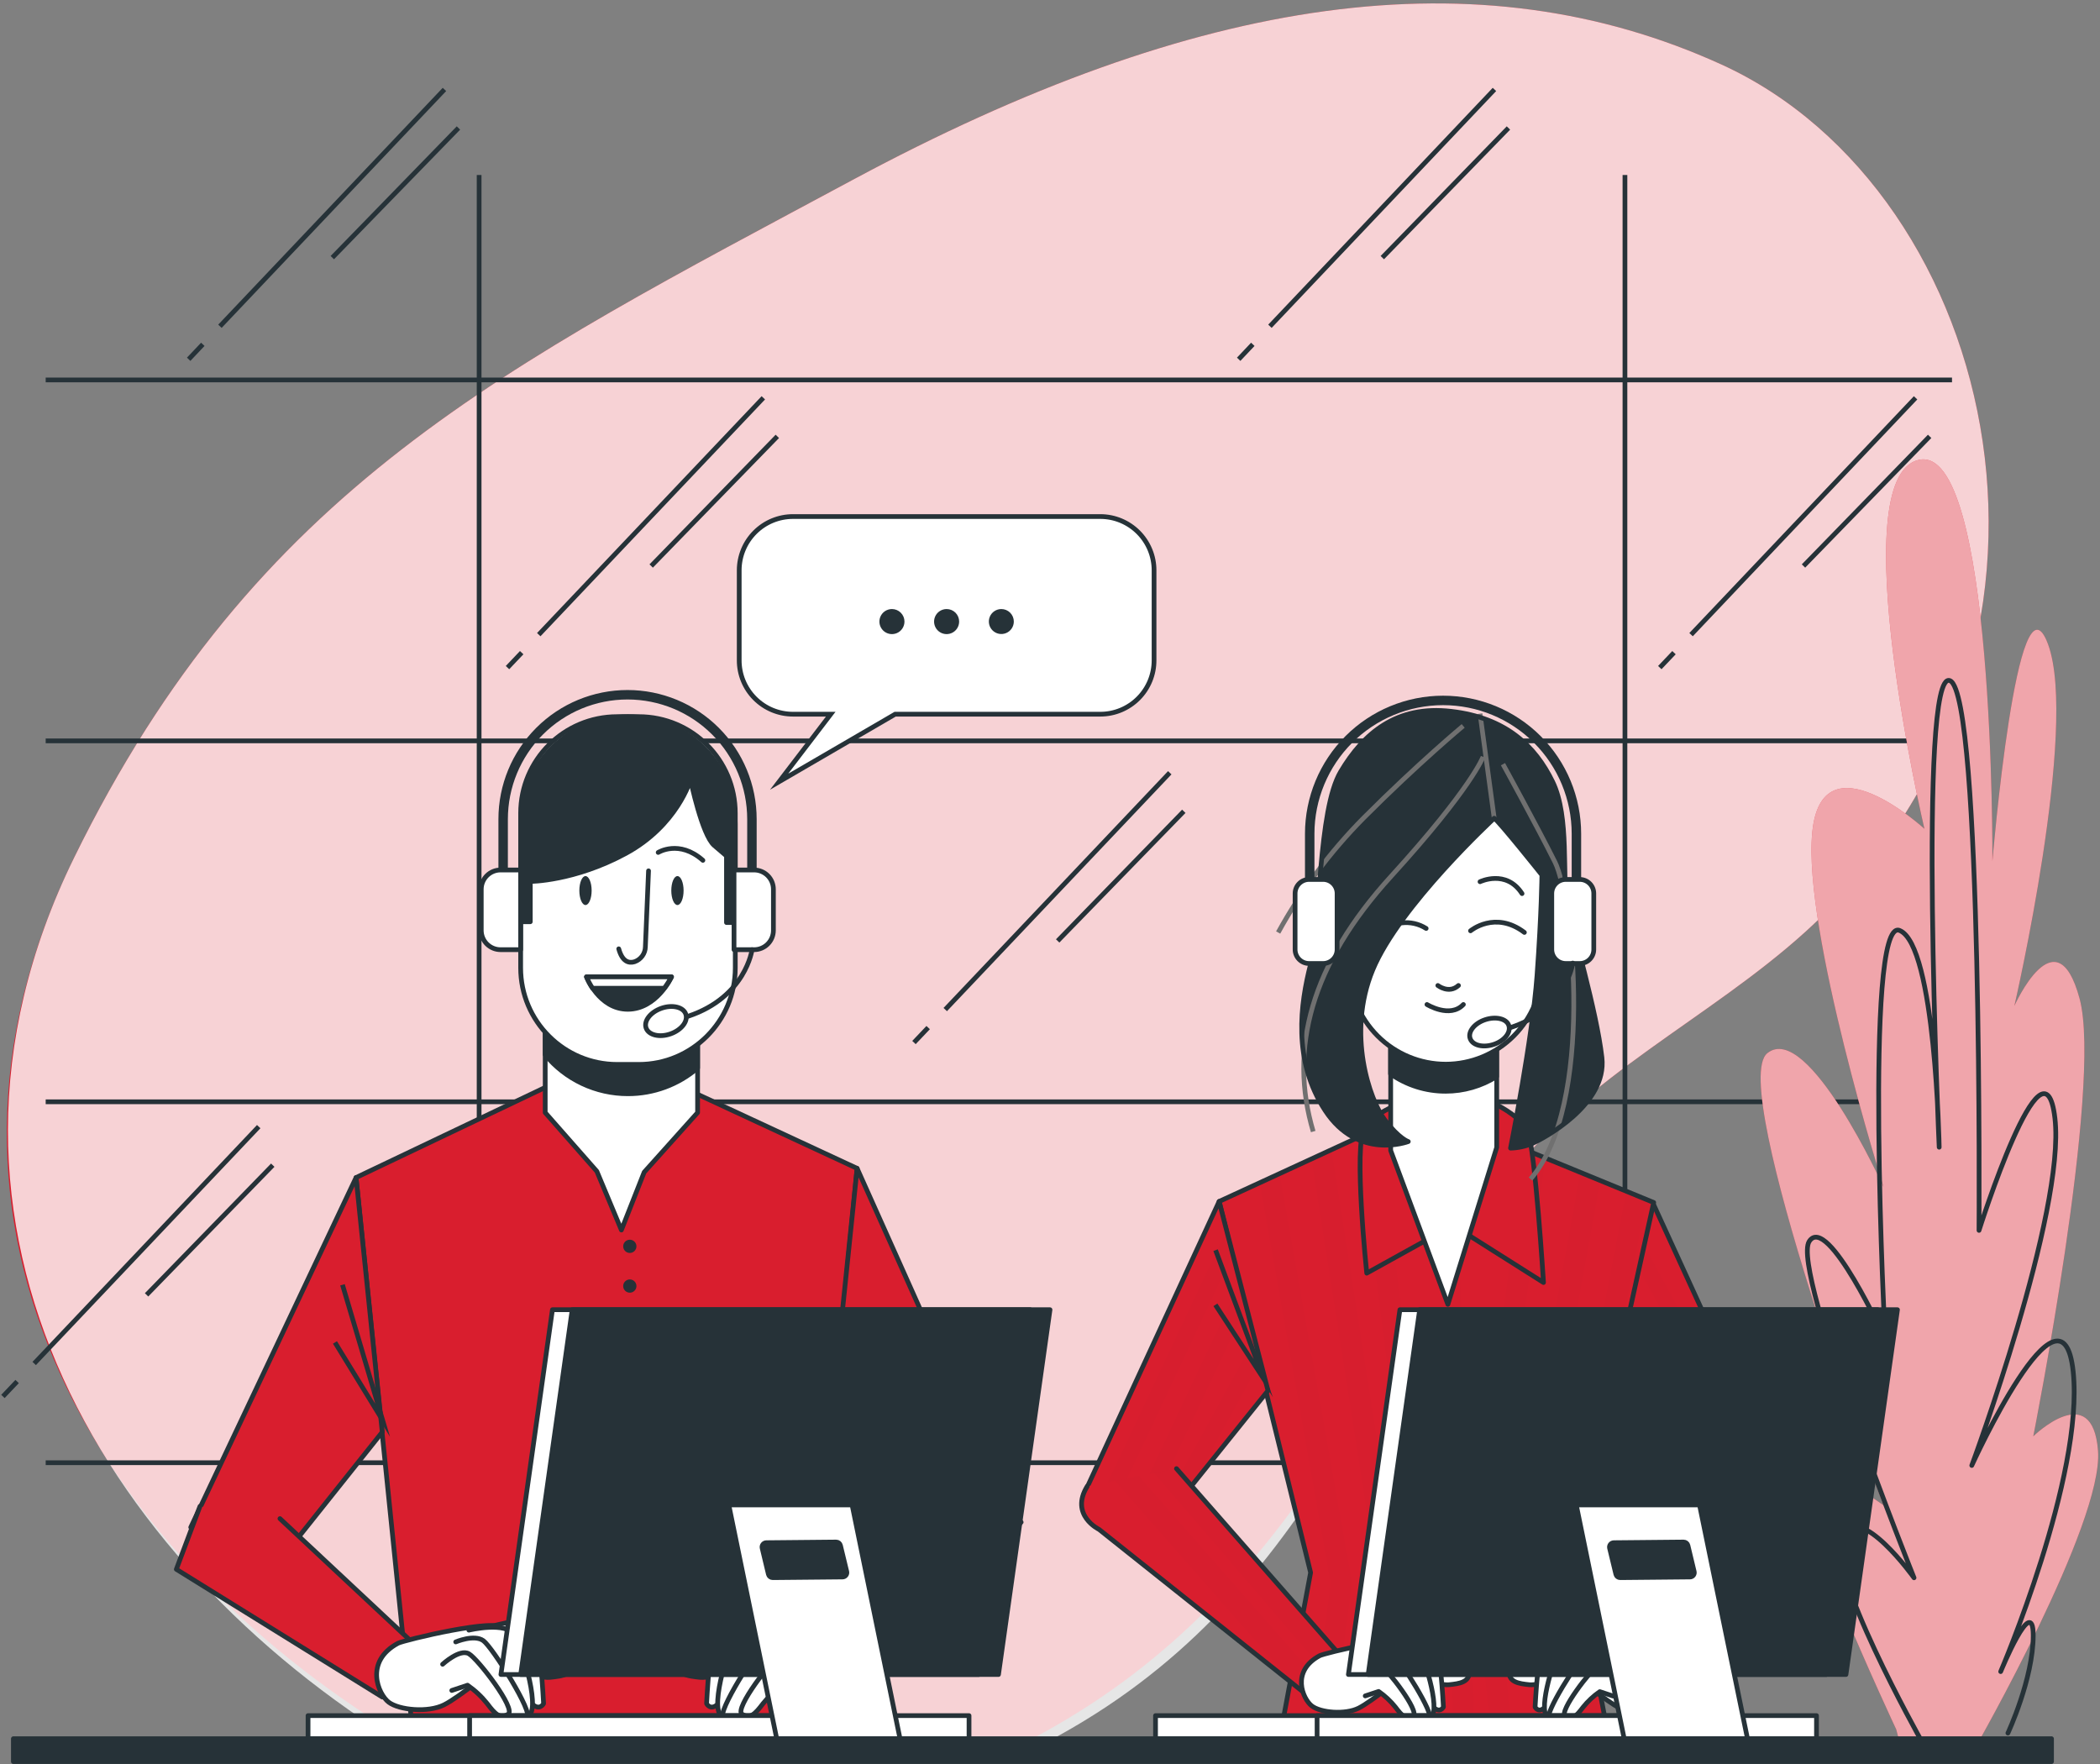 <svg width="444" height="373" viewBox="0 0 444 373" fill="none" xmlns="http://www.w3.org/2000/svg">
<rect x="0" y="0" width="444" height="373" fill="#808080" stroke="none"/>
<path d="M87 368.5C87 368.5 144 370.5 212.5 370.5C272.1 341.92 287.9 290.85 318.78 249.27C334.98 227.48 361.48 215.34 381.7 197.02C446.34 138.43 423 40.48 363.88 13.6C312.67 -9.67 253.52 -1.33 180.23 38.06C106.94 77.45 54.13 102.88 15.65 181.38C-22.83 259.88 22.16 330.51 87 368.5Z" fill="#D91E2E"/>
<path opacity="0.8" d="M88.5 371C88.5 371 149.601 364.15 216 371C275.6 342.42 287.9 290.85 318.78 249.27C334.98 227.48 361.48 215.34 381.7 197.02C446.34 138.43 423 40.48 363.88 13.6C312.67 -9.67 253.52 -1.33 180.23 38.06C106.94 77.45 54.13 102.88 15.65 181.38C-22.83 259.88 23.66 333.01 88.5 371Z" fill="white"/>
<path d="M9.66 309.26H412.71" stroke="#263238" stroke-miterlimit="10"/>
<path d="M9.66 232.95H412.71" stroke="#263238" stroke-miterlimit="10"/>
<path d="M9.66 156.64H412.71" stroke="#263238" stroke-miterlimit="10"/>
<path d="M9.66 80.33H412.71" stroke="#263238" stroke-miterlimit="10"/>
<path d="M101.3 37V309.44" stroke="#263238" stroke-miterlimit="10"/>
<path d="M343.561 37V309.44" stroke="#263238" stroke-miterlimit="10"/>
<path d="M110.3 137.99L107.3 141.15" stroke="#263238" stroke-miterlimit="10"/>
<path d="M161.39 84.11L113.91 134.18" stroke="#263238" stroke-miterlimit="10"/>
<path d="M164.35 92.26L137.68 119.67" stroke="#263238" stroke-miterlimit="10"/>
<path d="M353.93 137.99L350.93 141.15" stroke="#263238" stroke-miterlimit="10"/>
<path d="M405.01 84.11L357.54 134.18" stroke="#263238" stroke-miterlimit="10"/>
<path d="M407.981 92.26L381.311 119.67" stroke="#263238" stroke-miterlimit="10"/>
<path d="M3.62 292.09L0.62 295.25" stroke="#263238" stroke-miterlimit="10"/>
<path d="M54.7 238.2L7.23 288.28" stroke="#263238" stroke-miterlimit="10"/>
<path d="M57.67 246.35L30.99 273.77" stroke="#263238" stroke-miterlimit="10"/>
<path d="M42.88 72.8L39.89 75.96" stroke="#263238" stroke-miterlimit="10"/>
<path d="M93.97 18.91L46.5 68.98" stroke="#263238" stroke-miterlimit="10"/>
<path d="M96.93 27.06L70.26 54.47" stroke="#263238" stroke-miterlimit="10"/>
<path d="M264.881 72.8L261.891 75.96" stroke="#263238" stroke-miterlimit="10"/>
<path d="M315.97 18.91L268.5 68.98" stroke="#263238" stroke-miterlimit="10"/>
<path d="M318.93 27.06L292.26 54.47" stroke="#263238" stroke-miterlimit="10"/>
<path d="M196.24 217.26L193.24 220.42" stroke="#263238" stroke-miterlimit="10"/>
<path d="M247.321 163.38L199.851 213.45" stroke="#263238" stroke-miterlimit="10"/>
<path d="M250.29 171.53L223.62 198.94" stroke="#263238" stroke-miterlimit="10"/>
<path d="M400.92 365.65C400.92 365.65 376.16 312.89 381.54 311.37C386.92 309.85 398.2 318.25 398.2 318.25C398.2 318.25 365.1 229.55 373.67 222.67C382.24 215.79 398.24 251 398.24 251C398.24 251 381.15 196.67 383.16 176C385.17 155.33 406.88 175.24 406.88 175.24C406.88 175.24 389.49 101.07 405.64 97.24C421.79 93.41 421.25 182.11 421.25 182.11C421.25 182.11 426.55 118.64 433.02 136.23C439.49 153.82 425.89 212.69 425.89 212.69C425.89 212.69 434.76 192.81 439.69 211.16C444.62 229.51 429.89 303.68 429.89 303.68C429.89 303.68 442.41 291.45 443.58 306.74C444.75 322.03 417.66 369.44 417.66 369.44L402.33 371L400.92 365.65Z" fill="#D91E2E"/>
<path opacity="0.6" d="M400.92 365.65C400.92 365.65 376.16 312.89 381.54 311.37C386.92 309.85 398.2 318.25 398.2 318.25C398.2 318.25 365.1 229.55 373.67 222.67C382.24 215.79 398.24 251 398.24 251C398.24 251 381.15 196.67 383.16 176C385.17 155.33 406.88 175.24 406.88 175.24C406.88 175.24 389.49 101.07 405.64 97.24C421.79 93.41 421.25 182.11 421.25 182.11C421.25 182.11 426.55 118.64 433.02 136.23C439.49 153.82 425.89 212.69 425.89 212.69C425.89 212.69 434.76 192.81 439.69 211.16C444.62 229.51 429.89 303.68 429.89 303.68C429.89 303.68 442.41 291.45 443.58 306.74C444.75 322.03 417.66 369.44 417.66 369.44L402.33 371L400.92 365.65Z" fill="white"/>
<path d="M406.21 368C406.21 368 385.57 331.3 389.39 324.41C393.21 317.52 404.68 333.59 404.68 333.59C404.68 333.59 378.68 268.59 382.51 262.48C386.34 256.37 398.57 283.13 398.57 283.13C398.57 283.13 393.98 193.67 401.62 196.72C409.26 199.77 410 242.55 410 242.55C410 242.55 405.42 140.86 412.3 143.92C419.18 146.98 418.42 260.14 418.42 260.14C418.42 260.14 432.18 216.55 434.47 236.43C436.76 256.31 416.89 309.84 416.89 309.84C416.89 309.84 436 267.78 438.33 290C440.66 312.22 423 353.42 423 353.42C423 353.42 429.88 336.6 429.88 345.77C429.88 354.94 424.53 366.42 424.53 366.42" stroke="#263238" stroke-linecap="round" stroke-linejoin="round"/>
<path d="M349.42 254.24L377.27 315.02L359.75 319.96L339.09 294.24L349.42 254.24Z" fill="#D91E2E"/>
<g opacity="0.1">
<path opacity="0.1" d="M344.39 273.7L343.21 278.29L366.34 318.1L369.66 317.17L344.39 273.7Z" fill="black"/>
<path opacity="0.1" d="M359.88 319.93L363.22 318.99L341.7 284.12L340.55 288.59L359.88 319.93Z" fill="black"/>
<path opacity="0.1" d="M347.25 262.63L346.03 267.37L372.59 316.34L375.87 315.41L347.25 262.63Z" fill="black"/>
</g>
<path d="M349.42 254.24L377.27 315.02L359.75 319.96L339.09 294.24L349.42 254.24Z" stroke="#263238" stroke-linecap="round" stroke-linejoin="round"/>
<path d="M294.031 237.31L257.761 254.02L277.101 332.49L270.941 365.5H339.751L332.941 329.63L349.641 254.24L311.611 238.63L294.031 237.31Z" fill="#D91E2E"/>
<g opacity="0.1">
<path opacity="0.1" d="M294.361 365.5L295.751 334.24C295.765 334.094 295.765 333.946 295.751 333.8L281.501 243.09L277.301 245.02L291.301 334.27L289.911 365.5H294.361Z" fill="black"/>
<path opacity="0.1" d="M302.7 326.76C302.7 326.76 302.7 326.68 302.7 326.64L291.4 238.52L287.17 240.52L298.27 327.19L301.13 365.55H305.59L302.7 326.76Z" fill="black"/>
<path opacity="0.1" d="M281.78 365.5L285.78 334.99C285.815 334.765 285.815 334.535 285.78 334.31L270.53 248.16L266.36 250.08L281.36 334.75L277.36 365.5H281.78Z" fill="black"/>
<path opacity="0.1" d="M348.061 253.59L343.871 251.87L328.581 330.94C328.536 331.198 328.536 331.462 328.581 331.72L334.081 365.5H338.591L333.001 331.4L333.131 330.75L332.911 329.63L336.261 314.54L348.061 253.59Z" fill="black"/>
<path opacity="0.1" d="M307.98 246.29L303.54 246.42L307.23 365.5H311.67L307.98 246.29Z" fill="black"/>
<path opacity="0.1" d="M323.57 330.82L338.34 249.6L334.14 247.87L319.14 330.41C319.09 330.664 319.09 330.926 319.14 331.18L325 365.5H329.51L323.57 330.82Z" fill="black"/>
<path opacity="0.1" d="M315.5 328.06L326.73 244.83L322.48 243.09L311.06 327.74C311.036 327.919 311.036 328.101 311.06 328.28L315.2 365.5H319.67L315.5 328.06Z" fill="black"/>
</g>
<path d="M294.031 237.31L257.761 254.02L277.101 332.49L270.941 365.5H339.751L332.941 329.63L349.641 254.24L311.611 238.63L294.031 237.31Z" stroke="#263238" stroke-linecap="round" stroke-linejoin="round"/>
<path d="M257.76 254.02L229.19 315.89L247.43 319.74L268.09 294.02L257.76 254.02Z" fill="#D91E2E"/>
<g opacity="0.1">
<path opacity="0.1" d="M265.271 283.1L245.371 319.31L247.431 319.74L252.191 313.81L266.481 287.81L265.271 283.1Z" fill="black"/>
<path opacity="0.1" d="M263.481 276.18L262.181 271.14L239.971 318.17L243.321 318.88L263.481 276.18Z" fill="black"/>
<path opacity="0.1" d="M232.721 316.63L236.071 317.34L260.641 265.17L259.331 260.11L232.721 316.63Z" fill="black"/>
</g>
<path d="M257.011 264.32L267.091 291.37L256.971 275.88" stroke="#263238" stroke-miterlimit="10"/>
<path d="M257.76 254.02L229.19 315.89L247.43 319.74L268.09 294.02L257.76 254.02Z" stroke="#263238" stroke-linecap="round" stroke-linejoin="round"/>
<path d="M248.74 310.51L284.79 351.62L277.79 359.53L232.36 323.35C232.36 323.35 226.13 320.35 229.87 314.25" fill="#D91E2E"/>
<g opacity="0.1">
<path opacity="0.1" d="M281.01 354.48L284.39 351.59L266.21 330.43L248.74 310.51L244.04 311.44L281.01 354.48Z" fill="black"/>
<path opacity="0.1" d="M273.81 356.38L276.82 358.78L279.65 356.29L240.77 312.09L235.73 313.08L273.81 356.38Z" fill="black"/>
</g>
<path d="M248.74 310.51L284.79 351.62L277.79 359.53L232.36 323.35C232.36 323.35 226.13 320.35 229.87 314.25" stroke="#263238" stroke-linecap="round" stroke-linejoin="round"/>
<path d="M279 350.07C280 349.51 297.39 345.35 297.63 347.48C297.87 349.61 303.05 351.96 305.41 351.96C307.77 351.96 310.13 350.07 310.6 352.9C311.07 355.73 308.48 355.97 306.36 356.2C304.24 356.43 296.92 354.08 296.92 354.08C296.92 354.08 290.08 359.74 287.25 361.15C284.42 362.56 279.25 362.15 277.35 360.68C275.45 359.21 272.88 353.37 279 350.07Z" fill="white" stroke="#263238" stroke-linecap="round" stroke-linejoin="round"/>
<path d="M295.05 347.24C295.05 347.24 301.65 345.35 303.05 346.06C304.45 346.77 305.18 360.92 305.18 360.92C305.18 360.92 304.47 362.33 303.05 360.92C301.63 359.51 296.92 348.92 296.92 348.92" fill="white"/>
<path d="M295.05 347.24C295.05 347.24 301.65 345.35 303.05 346.06C304.45 346.77 305.18 360.92 305.18 360.92C305.18 360.92 304.47 362.33 303.05 360.92C301.63 359.51 296.92 348.92 296.92 348.92" stroke="#263238" stroke-linecap="round" stroke-linejoin="round"/>
<path d="M291.74 347.71C291.74 347.71 298.58 346.06 300 348.65C301.42 351.24 304.95 362.8 302.12 363.28C299.29 363.76 298.35 359.97 298.35 359.97L293.87 351.72L290.8 351.25" fill="white"/>
<path d="M291.74 347.71C291.74 347.71 298.58 346.06 300 348.65C301.42 351.24 304.95 362.8 302.12 363.28C299.29 363.76 298.35 359.97 298.35 359.97L293.87 351.72L290.8 351.25" stroke="#263238" stroke-linecap="round" stroke-linejoin="round"/>
<path d="M289.391 349.83C289.391 349.83 292.691 348.42 294.341 349.6C295.991 350.78 303.541 362.8 302.121 363.28C300.701 363.76 297.401 363.51 296.931 362.57C296.461 361.63 290.331 353.57 290.331 353.57" fill="white"/>
<path d="M289.391 349.83C289.391 349.83 292.691 348.42 294.341 349.6C295.991 350.78 303.541 362.8 302.121 363.28C300.701 363.76 297.401 363.51 296.931 362.57C296.461 361.63 290.331 353.57 290.331 353.57" stroke="#263238" stroke-linecap="round" stroke-linejoin="round"/>
<path d="M287 353.84C287 353.84 290.06 351.01 291.71 351.96C293.36 352.91 300.2 361.86 298.79 362.8C297.38 363.74 296.43 362.8 295.02 360.92C294.009 359.652 292.816 358.54 291.48 357.62L288.65 358.56" fill="white"/>
<path d="M287 353.84C287 353.84 290.06 351.01 291.71 351.96C293.36 352.91 300.2 361.86 298.79 362.8C297.38 363.74 296.43 362.8 295.02 360.92C294.009 359.652 292.816 358.54 291.48 357.62L288.65 358.56" stroke="#263238" stroke-linecap="round" stroke-linejoin="round"/>
<path d="M356.681 311.83L344.681 352.66L353.361 358.72L372.971 327.2C372.971 327.2 381.031 318.1 375.971 312.98" fill="#D91E2E"/>
<g opacity="0.1">
<path opacity="0.1" d="M353.63 358.23L353.78 357.98L370.39 312.65L365.75 312.37L349.7 356.19L351.5 357.44L353.63 358.23Z" fill="black"/>
<path opacity="0.1" d="M344.7 352.69L348.47 355.33L363.97 312.39L363.54 312.24L359.39 311.99L344.7 352.69Z" fill="black"/>
<path opacity="0.1" d="M377.34 315.37C377.074 314.467 376.586 313.645 375.92 312.98L373.54 312.84L361 346.43L372.92 327.25L377.34 315.37Z" fill="black"/>
</g>
<path d="M356.681 311.83L344.681 352.66L353.361 358.72L372.971 327.2C372.971 327.2 381.031 318.1 375.971 312.98" stroke="#263238" stroke-linecap="round" stroke-linejoin="round"/>
<path d="M350.72 350.07C349.72 349.51 332.32 345.35 332.09 347.48C331.86 349.61 326.66 351.96 324.31 351.96C321.96 351.96 319.59 350.07 319.12 352.9C318.65 355.73 321.24 355.97 323.36 356.2C325.48 356.43 332.8 354.08 332.8 354.08C332.8 354.08 339.64 359.74 342.47 361.15C345.3 362.56 350.47 362.15 352.37 360.68C354.27 359.21 356.85 353.37 350.72 350.07Z" fill="white" stroke="#263238" stroke-linecap="round" stroke-linejoin="round"/>
<path d="M334.681 347.24C334.681 347.24 328.081 345.35 326.681 346.06C325.281 346.77 324.561 360.92 324.561 360.92C324.561 360.92 325.271 362.33 326.681 360.92C328.091 359.51 332.821 348.92 332.821 348.92" fill="white"/>
<path d="M334.681 347.24C334.681 347.24 328.081 345.35 326.681 346.06C325.281 346.77 324.561 360.92 324.561 360.92C324.561 360.92 325.271 362.33 326.681 360.92C328.091 359.51 332.821 348.92 332.821 348.92" stroke="#263238" stroke-linecap="round" stroke-linejoin="round"/>
<path d="M338.001 347.71C338.001 347.71 331.171 346.06 329.751 348.65C328.331 351.24 324.751 362.8 327.631 363.28C330.511 363.76 331.401 359.97 331.401 359.97L335.881 351.72L338.951 351.25" fill="white"/>
<path d="M338.001 347.71C338.001 347.71 331.171 346.06 329.751 348.65C328.331 351.24 324.751 362.8 327.631 363.28C330.511 363.76 331.401 359.97 331.401 359.97L335.881 351.72L338.951 351.25" stroke="#263238" stroke-linecap="round" stroke-linejoin="round"/>
<path d="M340.34 349.83C340.34 349.83 337.04 348.42 335.39 349.6C333.74 350.78 326.19 362.8 327.61 363.28C329.03 363.76 332.32 363.51 332.8 362.57C333.28 361.63 339.4 353.57 339.4 353.57" fill="white"/>
<path d="M340.34 349.83C340.34 349.83 337.04 348.42 335.39 349.6C333.74 350.78 326.19 362.8 327.61 363.28C329.03 363.76 332.32 363.51 332.8 362.57C333.28 361.63 339.4 353.57 339.4 353.57" stroke="#263238" stroke-linecap="round" stroke-linejoin="round"/>
<path d="M342.701 353.84C342.701 353.84 339.641 351 338.001 352C336.361 353 329.511 361.9 330.931 362.84C332.351 363.78 333.291 362.84 334.701 360.96C335.712 359.692 336.905 358.58 338.241 357.66L341.071 358.6" fill="white"/>
<path d="M342.701 353.84C342.701 353.84 339.641 351 338.001 352C336.361 353 329.511 361.9 330.931 362.84C332.351 363.78 333.291 362.84 334.701 360.96C335.712 359.692 336.905 358.58 338.241 357.66L341.071 358.6" stroke="#263238" stroke-linecap="round" stroke-linejoin="round"/>
<path d="M296.66 233.13C296.66 233.13 290.95 234.89 288.53 238.41C286.11 241.93 288.97 269.18 288.97 269.18L307.22 259.07L326.34 271.16C326.34 271.16 324.58 243.25 323.04 239.29C321.5 235.33 311.83 230.72 308.53 231.16C305.23 231.6 296.66 233.13 296.66 233.13Z" fill="#D91E2E" stroke="#263238" stroke-linecap="round" stroke-linejoin="round"/>
<path d="M294.03 217.97V243.25L306.12 275.78L316.45 242.59V217.75L294.03 217.97Z" fill="white" stroke="#263238" stroke-linecap="round" stroke-linejoin="round"/>
<path d="M294 227.05C297.412 229.444 301.481 230.726 305.65 230.72C309.461 230.723 313.194 229.648 316.42 227.62V217.75L294 218V227.05Z" fill="#263238" stroke="#263238" stroke-linecap="round" stroke-linejoin="round"/>
<path d="M305.681 225C300.28 225 295.1 222.855 291.28 219.037C287.461 215.219 285.313 210.041 285.311 204.64L281.721 176C281.721 169.635 284.249 163.53 288.75 159.029C293.251 154.529 299.356 152 305.721 152C312.086 152 318.19 154.529 322.691 159.029C327.192 163.53 329.721 169.635 329.721 176L326.001 204.6C326.006 207.274 325.485 209.922 324.466 212.395C323.448 214.867 321.953 217.114 320.066 219.008C318.179 220.903 315.937 222.407 313.469 223.435C311.001 224.463 308.354 224.995 305.681 225Z" fill="white" stroke="#263238" stroke-linecap="round" stroke-linejoin="round"/>
<path d="M310.91 196.8C310.91 196.8 316.1 192.45 322.3 197.14" stroke="#263238" stroke-linecap="round" stroke-linejoin="round"/>
<path d="M301.53 196.3C299.988 195.319 298.153 194.905 296.34 195.13" stroke="#263238" stroke-linecap="round" stroke-linejoin="round"/>
<path d="M312.92 186.42C312.92 186.42 318.45 183.74 321.8 188.93" stroke="#263238" stroke-linecap="round" stroke-linejoin="round"/>
<path d="M304 208.36C304 208.36 306.35 210.2 308.36 208.36" stroke="#263238" stroke-linecap="round" stroke-linejoin="round"/>
<path d="M301.7 212.38C301.7 212.38 306.56 215.38 309.4 212.38" stroke="#263238" stroke-linecap="round" stroke-linejoin="round"/>
<path d="M315.921 173C315.921 173 295.84 191.54 290.24 205.05C284.64 218.56 289.66 232.67 292.75 236.73C295.84 240.79 297.75 241.36 297.75 241.36C297.75 241.36 287.13 245.42 280.18 234.8C273.23 224.18 274.96 212.2 277.09 203.9C279.22 195.6 278.63 171.26 283.46 163.15C288.29 155.04 295.24 149.05 306.83 150.4C318.42 151.75 324.591 157.74 328.261 165.27C331.931 172.8 330.191 185.55 331.351 191.15C332.511 196.75 337.531 213.55 338.691 223.59C339.851 233.63 326.16 240.78 324 241.75C322.532 242.367 320.962 242.706 319.37 242.75C319.37 242.75 324.001 219.58 324.971 206.25C325.941 192.92 326 185 326 185C326 185 316.891 173.58 315.921 173Z" fill="#263238"/>
<path d="M313.57 160C313.57 160 311.2 166.53 294.15 185.24C277.1 203.95 272.47 221.8 277.65 239.24" stroke="#707070" stroke-miterlimit="10"/>
<path d="M309.36 153.48C309.36 153.48 299.98 161.25 288.36 172.89C281.218 180.096 275.119 188.265 270.24 197.16" stroke="#707070" stroke-miterlimit="10"/>
<path d="M317.771 161.57C317.771 161.57 324.891 174.51 328.771 182.28C332.651 190.05 337.191 233.72 323.601 249.28" stroke="#707070" stroke-miterlimit="10"/>
<path d="M312.92 150.89L315.92 173" stroke="#707070" stroke-miterlimit="10"/>
<path d="M315.921 173C315.921 173 295.84 191.54 290.24 205.05C284.64 218.56 289.66 232.67 292.75 236.73C295.84 240.79 297.75 241.36 297.75 241.36C297.75 241.36 287.13 245.42 280.18 234.8C273.23 224.18 274.96 212.2 277.09 203.9C279.22 195.6 278.63 171.26 283.46 163.15C288.29 155.04 295.24 149.05 306.83 150.4C318.42 151.75 324.591 157.74 328.261 165.27C331.931 172.8 330.191 185.55 331.351 191.15C332.511 196.75 337.531 213.55 338.691 223.59C339.851 233.63 326.16 240.78 324 241.75C322.532 242.367 320.962 242.706 319.37 242.75C319.37 242.75 324.001 219.58 324.971 206.25C325.941 192.92 326 185 326 185C326 185 316.891 173.58 315.921 173Z" stroke="#263238" stroke-linecap="round" stroke-linejoin="round"/>
<path d="M279.74 185.94H276.78C275.146 185.94 273.82 187.265 273.82 188.9V200.75C273.82 202.385 275.146 203.71 276.78 203.71H279.74C281.375 203.71 282.7 202.385 282.7 200.75V188.9C282.7 187.265 281.375 185.94 279.74 185.94Z" fill="white" stroke="#263238" stroke-linecap="round" stroke-linejoin="round"/>
<path d="M334.01 185.94H331.05C329.415 185.94 328.09 187.265 328.09 188.9V200.75C328.09 202.385 329.415 203.71 331.05 203.71H334.01C335.645 203.71 336.97 202.385 336.97 200.75V188.9C336.97 187.265 335.645 185.94 334.01 185.94Z" fill="white" stroke="#263238" stroke-linecap="round" stroke-linejoin="round"/>
<path d="M333.3 185.94V176.28C333.3 168.804 330.33 161.633 325.043 156.347C319.757 151.06 312.587 148.09 305.11 148.09C297.633 148.09 290.462 151.06 285.173 156.346C279.885 161.633 276.913 168.803 276.91 176.28V185.94" stroke="#263238" stroke-width="2" stroke-linejoin="round"/>
<path d="M332.53 203.62C332.53 203.62 331.28 213.29 319.45 217.23" stroke="#263238" stroke-linecap="round" stroke-linejoin="round"/>
<path d="M319.001 216.81C319.501 218.26 318.091 220.06 315.841 220.81C313.591 221.56 311.381 221.05 310.841 219.6C310.301 218.15 311.751 216.35 313.991 215.6C316.231 214.85 318.531 215.36 319.001 216.81Z" stroke="#263238" stroke-linecap="round" stroke-linejoin="round"/>
<path d="M116.6 229.28L75.28 248.97L87.2 365.74H169.57L181.22 247.03L142.39 229L116.6 229.28Z" fill="#D91E2E" stroke="#263238" stroke-linecap="round" stroke-linejoin="round"/>
<path d="M133.161 264.91C133.934 264.91 134.561 264.283 134.561 263.51C134.561 262.737 133.934 262.11 133.161 262.11C132.388 262.11 131.761 262.737 131.761 263.51C131.761 264.283 132.388 264.91 133.161 264.91Z" fill="#263238"/>
<path d="M134.561 271.91C134.561 272.187 134.479 272.458 134.325 272.688C134.171 272.918 133.952 273.097 133.697 273.203C133.441 273.309 133.159 273.337 132.888 273.283C132.616 273.229 132.367 273.096 132.171 272.9C131.975 272.704 131.842 272.455 131.788 272.183C131.734 271.912 131.761 271.63 131.867 271.374C131.973 271.118 132.153 270.9 132.383 270.746C132.613 270.592 132.884 270.51 133.161 270.51C133.532 270.51 133.888 270.657 134.151 270.92C134.413 271.183 134.561 271.539 134.561 271.91V271.91Z" fill="#263238"/>
<path d="M147.491 235.24L136.201 247.83L131.381 260.06L126.191 247.65L115.271 235.24V213.2H147.491V235.24Z" fill="white" stroke="#263238" stroke-linecap="round" stroke-linejoin="round"/>
<path d="M115.271 223C117.396 225.584 120.068 227.664 123.094 229.09C126.12 230.517 129.425 231.255 132.771 231.25V231.25C138.17 231.257 143.393 229.326 147.491 225.81V213.2H115.271V223Z" fill="#263238" stroke="#263238" stroke-linecap="round" stroke-linejoin="round"/>
<path d="M135.04 151.52H130.5C119.222 151.52 110.08 160.662 110.08 171.94V204.63C110.08 215.908 119.222 225.05 130.5 225.05H135.04C146.318 225.05 155.46 215.908 155.46 204.63V171.94C155.46 160.662 146.318 151.52 135.04 151.52Z" fill="white" stroke="#263238" stroke-linecap="round" stroke-linejoin="round"/>
<path d="M137.12 184.12L136.45 200.19C136.437 200.886 136.211 201.562 135.801 202.125C135.391 202.689 134.819 203.113 134.16 203.34C132.95 203.71 131.57 203.34 130.82 200.61" stroke="#263238" stroke-linecap="round" stroke-linejoin="round"/>
<path d="M124 206.53H142C142 206.53 138.85 213.39 132.74 213.39C126.63 213.39 124 206.53 124 206.53Z" fill="#263238" stroke="#263238" stroke-linecap="round" stroke-linejoin="round"/>
<path d="M125.28 208.94H140.44C141.016 208.186 141.519 207.379 141.94 206.53H124C124.342 207.375 124.771 208.183 125.28 208.94Z" fill="white" stroke="#263238" stroke-linecap="round" stroke-linejoin="round"/>
<path d="M123.79 191.35C124.508 191.35 125.09 189.98 125.09 188.29C125.09 186.6 124.508 185.23 123.79 185.23C123.072 185.23 122.49 186.6 122.49 188.29C122.49 189.98 123.072 191.35 123.79 191.35Z" fill="#263238"/>
<path d="M143.231 191.35C143.949 191.35 144.531 189.98 144.531 188.29C144.531 186.6 143.949 185.23 143.231 185.23C142.513 185.23 141.931 186.6 141.931 188.29C141.931 189.98 142.513 191.35 143.231 191.35Z" fill="#263238"/>
<path d="M139.16 180.23C139.16 180.23 143.6 177.45 148.61 181.9" stroke="#263238" stroke-linecap="round" stroke-linejoin="round"/>
<path d="M132.77 151.52C126.752 151.52 120.981 153.911 116.726 158.166C112.471 162.421 110.08 168.192 110.08 174.21V194.88H110.27H112.12V186.36C112.12 186.36 121.38 186.36 132.31 180.44C143.24 174.52 146 164.86 146 164.86C146 164.86 148.41 176.53 151 178.75L153.6 180.97V195.05H155.45V174.21C155.45 168.194 153.061 162.424 148.808 158.169C144.555 153.914 138.786 151.523 132.77 151.52V151.52Z" fill="#263238" stroke="#263238" stroke-linecap="round" stroke-linejoin="round"/>
<path d="M105.83 183.94H110.08V200.79H105.83C104.748 200.79 103.71 200.36 102.945 199.595C102.18 198.83 101.75 197.792 101.75 196.71V188C101.755 186.921 102.187 185.889 102.952 185.128C103.717 184.367 104.751 183.94 105.83 183.94V183.94Z" fill="white" stroke="#263238" stroke-linecap="round" stroke-linejoin="round"/>
<path d="M159.441 200.79H155.191V183.94H159.441C159.976 183.94 160.507 184.045 161.002 184.25C161.497 184.455 161.947 184.756 162.326 185.135C162.704 185.514 163.005 185.963 163.21 186.458C163.415 186.953 163.521 187.484 163.521 188.02V196.73C163.515 197.808 163.083 198.841 162.318 199.602C161.554 200.363 160.519 200.79 159.441 200.79Z" fill="white" stroke="#263238" stroke-linecap="round" stroke-linejoin="round"/>
<path d="M106.38 183.94V173.19C106.38 166.215 109.151 159.525 114.083 154.593C119.015 149.661 125.705 146.89 132.68 146.89V146.89C139.654 146.893 146.342 149.664 151.274 154.596C156.205 159.528 158.977 166.216 158.98 173.19V183.94" stroke="#263238" stroke-width="2" stroke-linejoin="round"/>
<path d="M159 200.79C159 200.79 157.7 210.79 145.48 214.87" stroke="#263238" stroke-linecap="round" stroke-linejoin="round"/>
<path d="M145 214.43C145.52 215.93 144.06 217.79 141.74 218.6C139.42 219.41 137.12 218.84 136.6 217.34C136.08 215.84 137.54 213.98 139.86 213.17C142.18 212.36 144.51 212.93 145 214.43Z" stroke="#263238" stroke-linecap="round" stroke-linejoin="round"/>
<path d="M75.28 248.97L40.33 322.92L54.75 335.5L80.82 302.78L75.28 248.97Z" fill="#D91E2E" stroke="#263238" stroke-linecap="round" stroke-linejoin="round"/>
<path d="M72.41 271.64L80.9 300.28L70.82 283.83" stroke="#263238" stroke-miterlimit="10"/>
<path d="M181.22 247.03L214.5 321.36L193.98 330.24L175.67 300.84L181.22 247.03Z" fill="#D91E2E" stroke="#263238" stroke-linecap="round" stroke-linejoin="round"/>
<path d="M59.19 321.08L89.14 349.09L80.82 358.8L37.28 331.79L42.28 318.48" fill="#D91E2E"/>
<path d="M59.19 321.08L89.14 349.09L80.82 358.8L37.28 331.79L42.28 318.48" stroke="#263238" stroke-linecap="round" stroke-linejoin="round"/>
<path d="M84.151 347.43C85.371 346.77 105.781 341.88 106.061 344.38C106.341 346.88 112.441 349.65 115.211 349.65C117.981 349.65 120.761 347.43 121.311 350.76C121.861 354.09 118.821 354.36 116.311 354.64C113.801 354.92 105.221 352.14 105.221 352.14C105.221 352.14 97.221 358.8 93.851 360.47C90.481 362.14 84.421 361.57 82.201 359.91C79.981 358.25 76.941 351.31 84.151 347.43Z" fill="white" stroke="#263238" stroke-linecap="round" stroke-linejoin="round"/>
<path d="M103 344.1C103 344.1 110.77 341.88 112.43 342.72C114.09 343.56 114.93 360.19 114.93 360.19C114.93 360.19 114.09 361.85 112.43 360.19C110.77 358.53 105.23 346 105.23 346" fill="white"/>
<path d="M103 344.1C103 344.1 110.77 341.88 112.43 342.72C114.09 343.56 114.93 360.19 114.93 360.19C114.93 360.19 114.09 361.85 112.43 360.19C110.77 358.53 105.23 346 105.23 346" stroke="#263238" stroke-linecap="round" stroke-linejoin="round"/>
<path d="M99.13 344.66C99.13 344.66 107.131 342.72 108.831 345.77C110.531 348.82 114.661 362.41 111.331 362.96C108.001 363.51 106.891 359.08 106.891 359.08L101.621 349.37L98.02 348.82" fill="white"/>
<path d="M99.13 344.66C99.13 344.66 107.131 342.72 108.831 345.77C110.531 348.82 114.661 362.41 111.331 362.96C108.001 363.51 106.891 359.08 106.891 359.08L101.621 349.37L98.02 348.82" stroke="#263238" stroke-linecap="round" stroke-linejoin="round"/>
<path d="M96.351 347.15C96.351 347.15 100.241 345.49 102.181 346.88C104.121 348.27 113.001 362.41 111.331 363C109.661 363.59 105.781 363.28 105.231 362.17C104.681 361.06 97.461 351.63 97.461 351.63" fill="white"/>
<path d="M96.351 347.15C96.351 347.15 100.241 345.49 102.181 346.88C104.121 348.27 113.001 362.41 111.331 363C109.661 363.59 105.781 363.28 105.231 362.17C104.681 361.06 97.461 351.63 97.461 351.63" stroke="#263238" stroke-linecap="round" stroke-linejoin="round"/>
<path d="M93.58 351.87C93.58 351.87 97.19 348.54 99.13 349.65C101.07 350.76 109.13 361.3 107.45 362.41C105.77 363.52 104.67 362.41 103.01 360.19C101.822 358.696 100.42 357.385 98.85 356.3L95.52 357.41" fill="white"/>
<path d="M93.58 351.87C93.58 351.87 97.19 348.54 99.13 349.65C101.07 350.76 109.13 361.3 107.45 362.41C105.77 363.52 104.67 362.41 103.01 360.19C101.822 358.696 100.42 357.385 98.85 356.3L95.52 357.41" stroke="#263238" stroke-linecap="round" stroke-linejoin="round"/>
<path d="M188.951 314L171.391 351.06L182.691 357.03L215.901 321.84L206.371 311.29" fill="#D91E2E"/>
<path d="M188.951 314L171.391 351.06L182.691 357.03L215.901 321.84L206.371 311.29" stroke="#263238" stroke-linecap="round" stroke-linejoin="round"/>
<path d="M180.18 347.43C178.96 346.77 158.54 341.88 158.27 344.38C158 346.88 151.89 349.65 149.11 349.65C146.33 349.65 143.57 347.43 143.01 350.76C142.45 354.09 145.51 354.36 148.01 354.64C150.51 354.92 159.1 352.14 159.1 352.14C159.1 352.14 167.1 358.8 170.47 360.47C173.84 362.14 179.9 361.57 182.12 359.91C184.34 358.25 187.39 351.31 180.18 347.43Z" fill="white" stroke="#263238" stroke-linecap="round" stroke-linejoin="round"/>
<path d="M161.321 344.1C161.321 344.1 153.551 341.88 151.891 342.72C150.231 343.56 149.391 360.19 149.391 360.19C149.391 360.19 150.221 361.85 151.891 360.19C153.561 358.53 159.101 346 159.101 346" fill="white"/>
<path d="M161.321 344.1C161.321 344.1 153.551 341.88 151.891 342.72C150.231 343.56 149.391 360.19 149.391 360.19C149.391 360.19 150.221 361.85 151.891 360.19C153.561 358.53 159.101 346 159.101 346" stroke="#263238" stroke-linecap="round" stroke-linejoin="round"/>
<path d="M165.2 344.66C165.2 344.66 157.2 342.72 155.49 345.77C153.78 348.82 149.67 362.41 153 363C156.33 363.59 157.43 359.12 157.43 359.12L162.7 349.41L166.31 348.86" fill="white"/>
<path d="M165.2 344.66C165.2 344.66 157.2 342.72 155.49 345.77C153.78 348.82 149.67 362.41 153 363C156.33 363.59 157.43 359.12 157.43 359.12L162.7 349.41L166.31 348.86" stroke="#263238" stroke-linecap="round" stroke-linejoin="round"/>
<path d="M168 347.15C168 347.15 164.12 345.49 162.18 346.88C160.24 348.27 151.33 362.41 153 363C154.67 363.59 158.54 363.28 159.1 362.17C159.66 361.06 166.86 351.63 166.86 351.63" fill="white"/>
<path d="M168 347.15C168 347.15 164.12 345.49 162.18 346.88C160.24 348.27 151.33 362.41 153 363C154.67 363.59 158.54 363.28 159.1 362.17C159.66 361.06 166.86 351.63 166.86 351.63" stroke="#263238" stroke-linecap="round" stroke-linejoin="round"/>
<path d="M170.75 351.87C170.75 351.87 167.14 348.54 165.2 349.65C163.26 350.76 155.2 361.3 156.88 362.41C158.56 363.52 159.65 362.41 161.32 360.19C162.508 358.696 163.91 357.385 165.48 356.3L168.81 357.41" fill="white"/>
<path d="M170.75 351.87C170.75 351.87 167.14 348.54 165.2 349.65C163.26 350.76 155.2 361.3 156.88 362.41C158.56 363.52 159.65 362.41 161.32 360.19C162.508 358.696 163.91 357.385 165.48 356.3L168.81 357.41" stroke="#263238" stroke-linecap="round" stroke-linejoin="round"/>
<path d="M232.66 109.21H167.66C164.646 109.21 161.756 110.406 159.624 112.537C157.492 114.667 156.293 117.556 156.29 120.57V139.57C156.282 141.066 156.57 142.55 157.137 143.935C157.703 145.32 158.538 146.58 159.592 147.641C160.647 148.703 161.9 149.547 163.281 150.123C164.662 150.699 166.144 150.997 167.64 151H175.64L164.73 165.27L189.26 151H232.66C234.153 150.996 235.631 150.698 237.009 150.123C238.387 149.548 239.638 148.707 240.691 147.649C241.744 146.59 242.578 145.334 243.146 143.953C243.714 142.572 244.004 141.093 244 139.6V120.6C244.006 117.586 242.814 114.694 240.688 112.558C238.561 110.422 235.674 109.218 232.66 109.21V109.21Z" fill="white" stroke="#263238" stroke-miterlimit="10"/>
<path d="M191.231 131.41C191.233 131.935 191.079 132.448 190.789 132.885C190.499 133.322 190.086 133.663 189.602 133.865C189.118 134.068 188.585 134.121 188.07 134.02C187.555 133.919 187.082 133.668 186.71 133.297C186.339 132.927 186.085 132.455 185.982 131.941C185.879 131.426 185.931 130.893 186.131 130.408C186.332 129.923 186.671 129.509 187.107 129.217C187.543 128.926 188.056 128.77 188.581 128.77C189.282 128.77 189.954 129.048 190.451 129.543C190.948 130.037 191.228 130.709 191.231 131.41V131.41Z" fill="#263238"/>
<path d="M202.79 131.41C202.792 131.935 202.638 132.449 202.348 132.886C202.057 133.323 201.644 133.665 201.159 133.866C200.674 134.068 200.141 134.122 199.626 134.02C199.111 133.918 198.638 133.665 198.266 133.294C197.895 132.923 197.643 132.45 197.541 131.935C197.439 131.42 197.492 130.886 197.694 130.401C197.896 129.917 198.237 129.503 198.674 129.212C199.112 128.922 199.625 128.768 200.15 128.77C200.85 128.77 201.522 129.048 202.017 129.543C202.512 130.038 202.79 130.71 202.79 131.41Z" fill="#263238"/>
<path d="M214.35 131.41C214.35 131.932 214.195 132.443 213.905 132.877C213.615 133.311 213.203 133.649 212.721 133.849C212.238 134.049 211.707 134.101 211.195 133.999C210.683 133.897 210.213 133.646 209.844 133.277C209.474 132.908 209.223 132.437 209.121 131.925C209.019 131.413 209.071 130.882 209.271 130.4C209.471 129.917 209.809 129.505 210.244 129.215C210.678 128.925 211.188 128.77 211.71 128.77C212.41 128.77 213.082 129.048 213.577 129.543C214.072 130.038 214.35 130.71 214.35 131.41Z" fill="#263238"/>
<path d="M365.45 362.73H244.31V367.62H365.45V362.73Z" fill="white" stroke="#263238" stroke-linecap="round" stroke-linejoin="round"/>
<path d="M384.06 362.73H278.47V367.62H384.06V362.73Z" fill="white" stroke="#263238" stroke-linecap="round" stroke-linejoin="round"/>
<path d="M386.11 354.04H285.09L295.98 276.91H397L386.11 354.04Z" fill="white" stroke="#263238" stroke-linecap="round" stroke-linejoin="round"/>
<path d="M390.29 354.04H289.27L300.16 276.91H401.18L390.29 354.04Z" fill="#263238" stroke="#263238" stroke-linecap="round" stroke-linejoin="round"/>
<path d="M359.33 318.19L369.47 367.61H343.4L333.27 318.19H359.33ZM341.65 332.86C341.699 333.061 341.815 333.239 341.978 333.366C342.141 333.493 342.343 333.561 342.55 333.56L357.32 333.42C357.458 333.418 357.594 333.385 357.718 333.323C357.842 333.261 357.95 333.172 358.035 333.062C358.119 332.953 358.178 332.825 358.206 332.69C358.235 332.554 358.233 332.414 358.2 332.28L356.87 326.74C356.82 326.538 356.705 326.358 356.542 326.23C356.379 326.101 356.177 326.031 355.97 326.03L341.2 326.17C341.061 326.172 340.925 326.206 340.801 326.268C340.676 326.329 340.568 326.418 340.482 326.527C340.397 326.637 340.337 326.764 340.307 326.899C340.277 327.035 340.278 327.175 340.31 327.31L341.65 332.86Z" fill="white" stroke="#263238" stroke-linecap="round" stroke-linejoin="round"/>
<path d="M186.27 362.73H65.13V367.62H186.27V362.73Z" fill="white" stroke="#263238" stroke-linecap="round" stroke-linejoin="round"/>
<path d="M204.88 362.73H99.29V367.62H204.88V362.73Z" fill="white" stroke="#263238" stroke-linecap="round" stroke-linejoin="round"/>
<path d="M206.93 354.04H105.91L116.8 276.91H217.82L206.93 354.04Z" fill="white" stroke="#263238" stroke-linecap="round" stroke-linejoin="round"/>
<path d="M211.11 354.04H110.09L120.98 276.91H222L211.11 354.04Z" fill="#263238" stroke="#263238" stroke-linecap="round" stroke-linejoin="round"/>
<path d="M180.16 318.19L190.29 367.61H164.22L154.09 318.19H180.16ZM162.47 332.86C162.521 333.06 162.637 333.237 162.8 333.364C162.963 333.491 163.163 333.56 163.37 333.56L178.14 333.42C178.278 333.418 178.415 333.384 178.539 333.322C178.663 333.26 178.772 333.172 178.857 333.062C178.942 332.953 179.002 332.826 179.032 332.691C179.062 332.555 179.061 332.415 179.03 332.28L177.69 326.74C177.642 326.537 177.527 326.357 177.364 326.228C177.2 326.099 176.998 326.029 176.79 326.03L162.02 326.17C161.881 326.172 161.745 326.205 161.621 326.267C161.498 326.329 161.389 326.418 161.305 326.528C161.22 326.637 161.162 326.764 161.133 326.9C161.104 327.035 161.107 327.176 161.14 327.31L162.47 332.86Z" fill="white" stroke="#263238" stroke-linecap="round" stroke-linejoin="round"/>
<path d="M433.75 367.61H2.83V372.45H433.75V367.61Z" fill="#263238" stroke="#263238" stroke-linecap="round" stroke-linejoin="round"/>
</svg>
